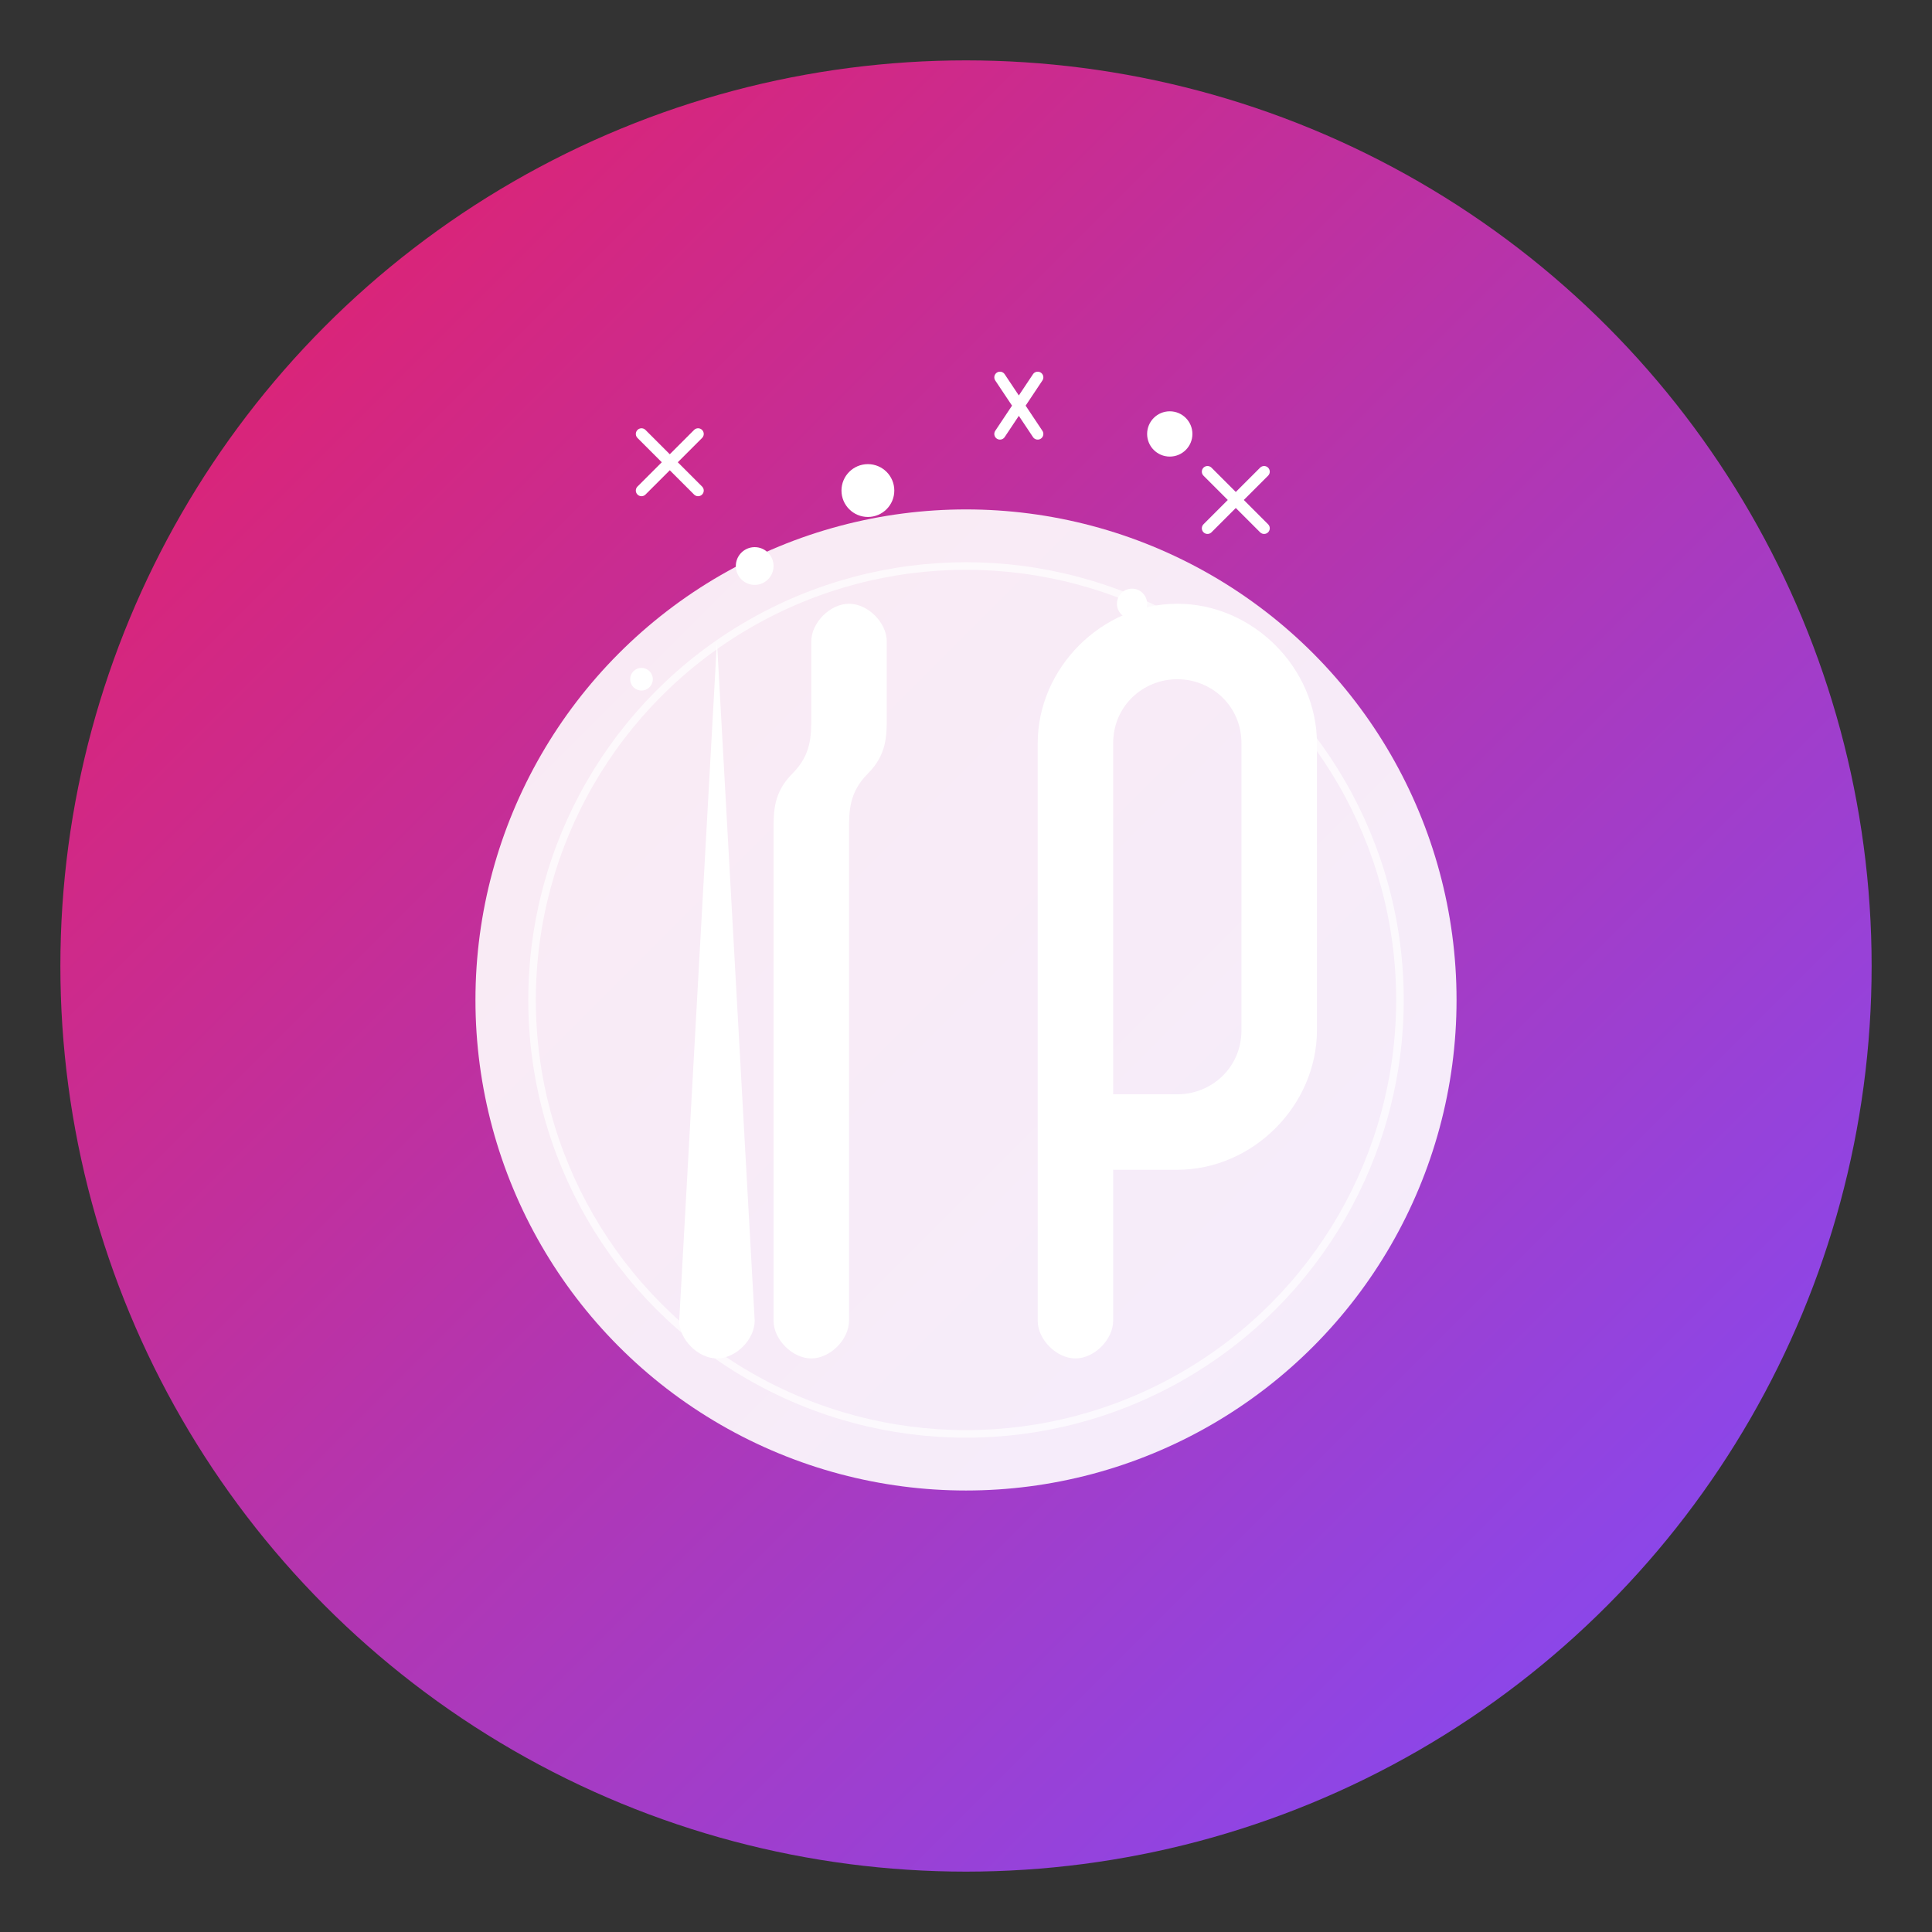 <svg xmlns="http://www.w3.org/2000/svg" viewBox="0 0 512 512">
  <rect x="0" y="0" width="512" height="512" fill="#333333" stroke="none"/>
  <defs>
    <linearGradient id="gradient" x1="0%" y1="0%" x2="100%" y2="100%">
      <stop offset="0%" stop-color="#E91E63" />
      <stop offset="100%" stop-color="#7C4DFF" />
    </linearGradient>
  </defs>
  <circle cx="256" cy="256" r="240" fill="url(#gradient)" />
  <g fill="#FFFFFF">
    <!-- Plate -->
    <circle cx="256" cy="265" r="130" fill="rgba(255, 255, 255, 0.9)" />
    <circle cx="256" cy="265" r="115" fill="transparent" stroke="rgba(255, 255, 255, 0.7)" stroke-width="2" />
    
    <!-- Utensils -->
    <path d="M190,170 L180,350 C180,355 185,360 190,360 C195,360 200,355 200,350 L190,170 Z" />
    <path d="M215,170 L215,190 C215,195 215,200 210,205 C205,210 205,215 205,220 L205,350 C205,355 210,360 215,360 C220,360 225,355 225,350 L225,220 C225,215 225,210 230,205 C235,200 235,195 235,190 L235,170 C235,165 230,160 225,160 C220,160 215,165 215,170 Z" />
    <path d="M312,160 C292,160 275,177 275,197 L275,350 C275,355 280,360 285,360 C290,360 295,355 295,350 L295,310 L312,310 C332,310 349,293 349,273 L349,197 C349,177 332,160 312,160 Z M329,273 C329,283 321,290 312,290 L295,290 L295,197 C295,187 303,180 312,180 C321,180 329,187 329,197 L329,273 Z" />
    
    <!-- Party elements -->
    <circle cx="200" cy="150" r="5" />
    <circle cx="230" cy="130" r="7" />
    <circle cx="300" cy="160" r="4" />
    <circle cx="310" cy="115" r="6" />
    <circle cx="170" cy="180" r="3" />
    <path d="M320,140 L335,125 M320,125 L335,140" stroke="#FFFFFF" stroke-width="3" stroke-linecap="round" />
    <path d="M170,130 L185,115 M170,115 L185,130" stroke="#FFFFFF" stroke-width="3" stroke-linecap="round" />
    <path d="M265,115 L275,100 M265,100 L275,115" stroke="#FFFFFF" stroke-width="3" stroke-linecap="round" />
  </g>
</svg>
